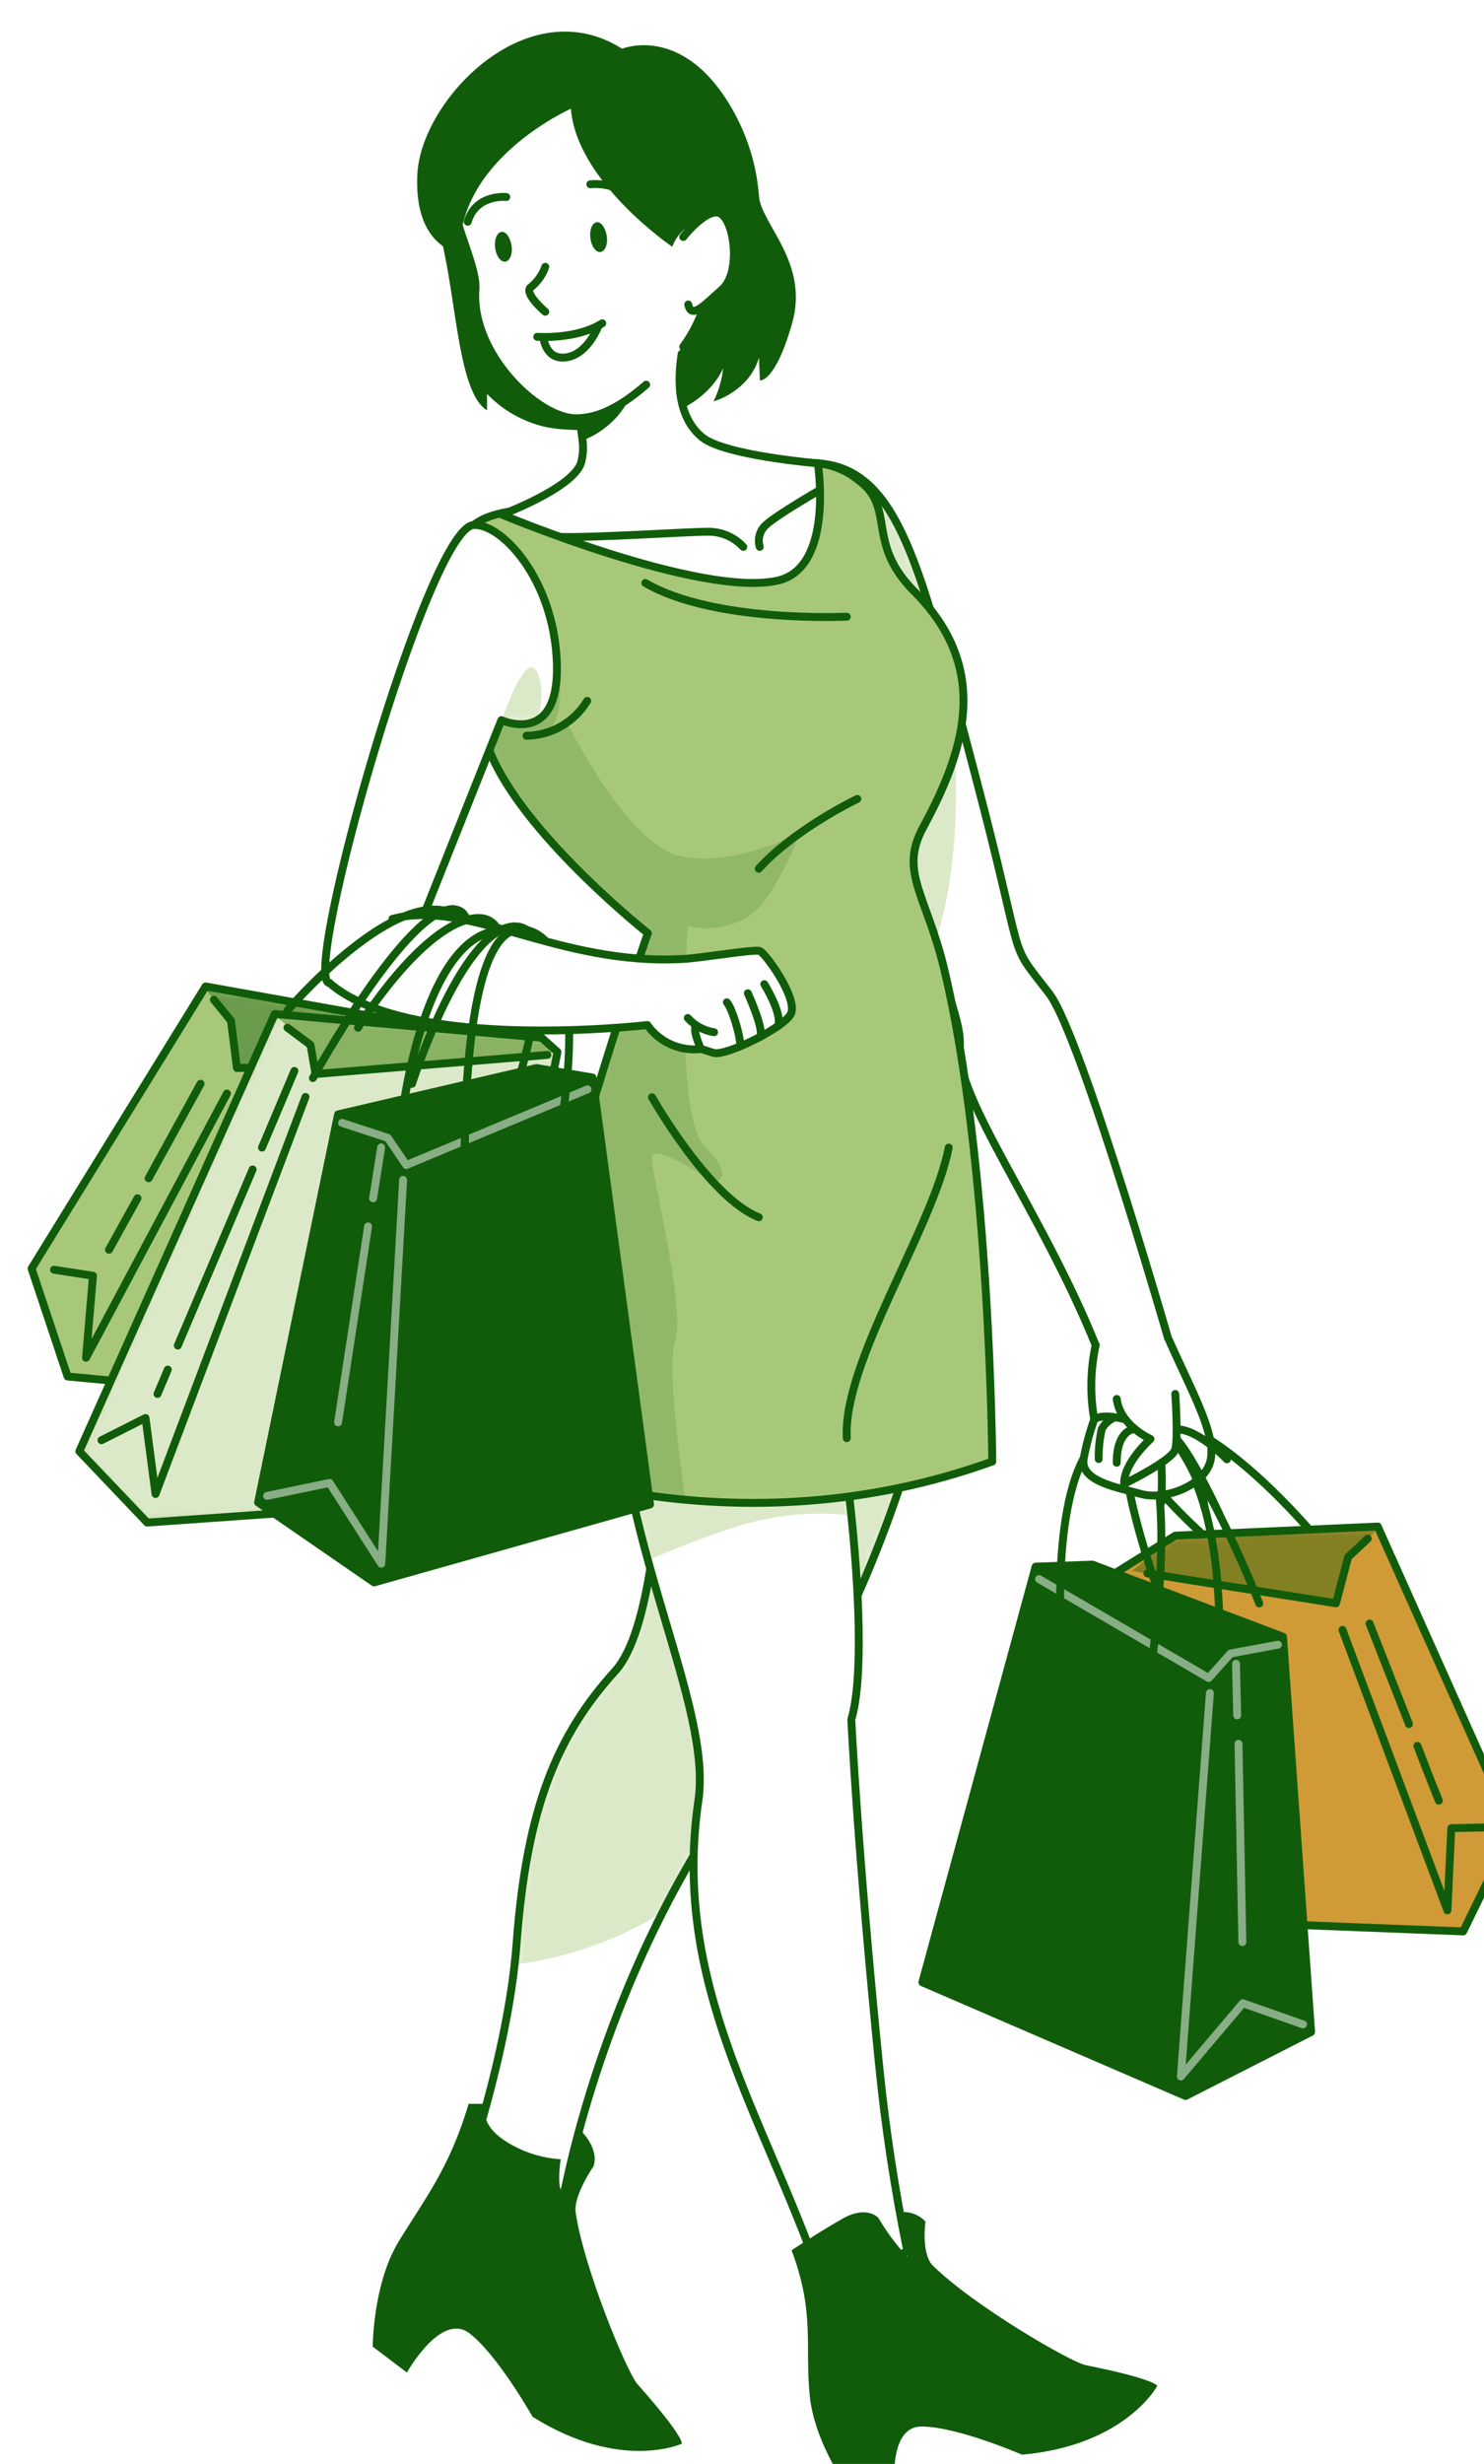 <svg width="188" height="312" viewBox="0 0 188 312" fill="none" xmlns="http://www.w3.org/2000/svg">
<g filter="url(#filter0_d_22_135)">
<path d="M99.604 54.667C109.919 55.378 112.608 67.911 119.437 93.746C126.265 119.581 123.355 114.587 128.926 121.819C133.075 127.217 144.888 168.601 144.888 168.601C144.888 168.601 135.514 168.082 134.804 166.334C127.965 149.402 116.892 134.823 117.583 128.532C118.275 122.242 104.608 97.165 104.608 97.165L99.604 54.667Z" fill="white"/>
<mask id="mask0_22_135" style="mask-type:luminance" maskUnits="userSpaceOnUse" x="99" y="54" width="46" height="115">
<path d="M99.604 54.667C109.919 55.378 112.608 67.911 119.437 93.746C126.265 119.581 123.355 114.587 128.926 121.819C133.075 127.217 144.888 168.601 144.888 168.601C144.888 168.601 135.514 168.082 134.804 166.334C127.965 149.402 116.892 134.823 117.583 128.532C118.275 122.242 104.608 97.165 104.608 97.165L99.604 54.667Z" fill="white"/>
</mask>
<g mask="url(#mask0_22_135)">
<path opacity="0.4" d="M100.747 64.358L104.589 97.165C104.589 97.165 110.207 107.461 114.059 116.508C117.727 106.798 117.583 93.583 116.258 81.789C111.821 65.356 108.671 56.636 101.439 54.898L100.747 64.358Z" fill="#A8C879"/>
</g>
<path d="M99.604 54.667C109.919 55.378 112.608 67.911 119.437 93.746C126.265 119.581 123.355 114.587 128.926 121.819C133.075 127.217 144.888 168.601 144.888 168.601C144.888 168.601 135.514 168.082 134.804 166.334C127.965 149.402 116.892 134.823 117.583 128.532C118.275 122.242 104.608 97.165 104.608 97.165L99.604 54.667Z" stroke="#105C0A" stroke-linecap="round" stroke-linejoin="round"/>
<path d="M119.437 143.524C119.437 143.524 113.674 191.987 92.824 217.995C71.973 244.003 67.037 276.052 67.037 276.052L54.551 272.45C54.551 272.45 60.391 256.258 61.447 242.053C62.734 224.833 66.585 215.709 73.933 207.594C82.634 197.989 79.695 145.436 79.695 145.436L119.437 143.524Z" fill="white"/>
<mask id="mask1_22_135" style="mask-type:luminance" maskUnits="userSpaceOnUse" x="54" y="143" width="66" height="134">
<path d="M119.437 143.524C119.437 143.524 113.674 191.987 92.824 217.995C71.973 244.003 67.037 276.052 67.037 276.052L54.551 272.45C54.551 272.45 60.391 256.258 61.447 242.053C62.734 224.833 66.585 215.709 73.933 207.594C82.634 197.989 79.695 145.436 79.695 145.436L119.437 143.524Z" fill="white"/>
</mask>
<g mask="url(#mask1_22_135)">
<path opacity="0.4" d="M61.236 244.771C67.87 243.919 74.247 241.667 79.945 238.163C83.541 231.02 87.856 224.262 92.824 217.995C113.607 191.987 119.437 143.524 119.437 143.524L79.734 145.445C79.734 145.445 82.711 198.028 73.971 207.603C66.585 215.719 62.734 224.843 61.486 242.063C61.418 242.956 61.332 243.859 61.236 244.771Z" fill="#A8C879"/>
</g>
<path d="M119.437 143.524C119.437 143.524 113.674 191.987 92.824 217.995C71.973 244.003 67.037 276.052 67.037 276.052L54.551 272.45C54.551 272.45 60.391 256.258 61.447 242.053C62.734 224.833 66.585 215.709 73.933 207.594C82.634 197.989 79.695 145.436 79.695 145.436L119.437 143.524Z" stroke="#105C0A" stroke-linecap="round" stroke-linejoin="round"/>
<path d="M99.892 166.382C101.813 167.631 106.884 203.598 103.849 213.731C103.849 213.731 104.618 230.192 107.393 257.756C108.18 265.565 109.363 273.328 110.937 281.017C110.937 281.017 100.834 287.135 99.892 284.398C92.824 264.008 81.049 247.297 84.478 223.978C86.207 212.223 74.874 192.237 74.028 170.426C73.183 148.615 99.892 166.382 99.892 166.382Z" fill="white"/>
<mask id="mask2_22_135" style="mask-type:luminance" maskUnits="userSpaceOnUse" x="74" y="159" width="37" height="127">
<path d="M99.892 166.382C101.813 167.631 106.884 203.598 103.849 213.731C103.849 213.731 104.618 230.192 107.393 257.756C108.18 265.565 109.363 273.328 110.937 281.017C110.937 281.017 100.834 287.135 99.892 284.398C92.824 264.008 81.049 247.297 84.478 223.978C86.207 212.223 74.874 192.237 74.028 170.426C73.183 148.615 99.892 166.382 99.892 166.382Z" fill="white"/>
</mask>
<g mask="url(#mask2_22_135)">
<path opacity="0.4" d="M74.029 170.378C74.471 178.249 75.828 186.042 78.072 193.6C81.609 192.018 85.228 190.626 88.915 189.432C93.728 187.851 98.824 187.323 103.859 187.886C102.745 176.995 100.891 166.978 99.892 166.334C99.892 166.382 73.27 148.567 74.029 170.378Z" fill="#A8C879"/>
</g>
<path d="M99.892 166.382C101.813 167.631 106.884 203.598 103.849 213.731C103.849 213.731 104.618 230.192 107.393 257.756C108.18 265.565 109.363 273.328 110.937 281.017C110.937 281.017 100.834 287.135 99.892 284.398C92.824 264.008 81.049 247.297 84.478 223.978C86.207 212.223 74.874 192.237 74.028 170.426C73.183 148.615 99.892 166.382 99.892 166.382Z" stroke="#105C0A" stroke-linecap="round" stroke-linejoin="round"/>
<path d="M50.585 22.503C53.879 29.159 53.341 45.303 57.702 47.963V45.879C59.699 47.963 62.263 49.416 65.078 50.057C69.716 51.075 83.921 50.624 87.609 42.643C87.454 44.1 87.041 45.518 86.389 46.83C86.389 46.83 90.865 45.63 92.152 41.289L92.267 44.17C92.267 44.17 94.188 44.525 96.349 36.938C98.51 29.351 92.603 24.549 92.152 20.947C91.7 17.346 86.389 9.97 75.748 8.26C65.106 6.55 50.585 22.503 50.585 22.503Z" fill="#105C0A"/>
<path d="M-7.64861e-06 156.624L4.562 170.301L34.959 173.144L45.946 130.732L47.319 125.43L22.041 120.907L21.907 121.128L-7.64861e-06 156.624Z" fill="#A8C879"/>
<mask id="mask3_22_135" style="mask-type:luminance" maskUnits="userSpaceOnUse" x="0" y="120" width="48" height="54">
<path d="M-7.64861e-06 156.624L4.562 170.301L34.959 173.144L45.946 130.732L47.319 125.43L22.041 120.907L21.907 121.128L-7.64861e-06 156.624Z" fill="white"/>
</mask>
<g mask="url(#mask3_22_135)">
<path opacity="0.4" d="M21.907 121.128L25.259 125.238L26.018 131.231L45.946 130.732L47.319 125.43L22.041 120.907L21.907 121.128Z" fill="#105C0A"/>
</g>
<path d="M-8.31245e-06 156.624L4.562 170.301L34.959 173.144L45.946 130.732L47.319 125.43L22.041 120.907L21.907 121.128L-8.31245e-06 156.624Z" stroke="#105C0A" stroke-linecap="round" stroke-linejoin="round"/>
<path d="M23.098 122.597L25.259 125.248L26.017 131.241L44.342 130.78" stroke="#105C0A" stroke-linecap="round" stroke-linejoin="round"/>
<path d="M24.75 134.468L6.896 167.929L7.779 157.546L2.843 156.778" stroke="#105C0A" stroke-linecap="round" stroke-linejoin="round"/>
<path d="M14.829 145.196L21.408 133.229" stroke="#105C0A" stroke-linecap="round" stroke-linejoin="round"/>
<path d="M9.806 154.252C11.006 152.072 12.216 149.902 13.417 147.731" stroke="#105C0A" stroke-linecap="round" stroke-linejoin="round"/>
<path d="M32.414 123.951C32.414 123.951 45.264 108.95 52.842 111.466C60.42 113.982 44.861 126.756 44.861 126.756" stroke="#105C0A" stroke-linecap="round" stroke-linejoin="round"/>
<path d="M35.641 132.509C35.641 132.509 47.656 110.678 53.524 111.139C59.392 111.6 48.875 132 48.875 132" stroke="#105C0A" stroke-linecap="round" stroke-linejoin="round"/>
<path d="M99.604 54.667C99.604 54.667 91.162 58.691 83.325 60.017C75.488 61.342 60.631 58.691 56.021 62.485C51.411 66.278 53.745 81.866 58.47 92.123C63.195 102.38 78.072 114.165 78.072 114.165C78.072 114.165 70.389 136.196 65.846 154.857C61.303 173.518 60.909 181.067 60.909 181.067C60.909 181.067 89.03 192.851 121.703 181.067C121.703 181.067 121.483 143.179 115.624 118.755C113.348 109.257 109.862 106.424 112.964 100.738C118.092 91.24 121.703 80.761 111.821 70.888C105.636 64.694 109.525 60.324 104.791 56.828C103.316 55.607 101.51 54.854 99.604 54.667Z" fill="#A8C879"/>
<mask id="mask4_22_135" style="mask-type:luminance" maskUnits="userSpaceOnUse" x="53" y="54" width="69" height="133">
<path d="M99.604 54.667C99.604 54.667 91.162 58.691 83.325 60.017C75.488 61.342 60.631 58.691 56.021 62.485C51.411 66.278 53.745 81.866 58.47 92.123C63.195 102.38 78.072 114.165 78.072 114.165C78.072 114.165 70.389 136.196 65.846 154.857C61.303 173.518 60.909 181.067 60.909 181.067C60.909 181.067 89.03 192.851 121.703 181.067C121.703 181.067 121.483 143.179 115.624 118.755C113.348 109.257 109.862 106.424 112.964 100.738C118.092 91.24 121.703 80.761 111.821 70.888C105.636 64.694 109.525 60.324 104.791 56.828C103.316 55.607 101.51 54.854 99.604 54.667Z" fill="white"/>
</mask>
<g mask="url(#mask4_22_135)">
<path opacity="0.15" d="M78.072 114.165C78.072 114.165 70.389 136.196 65.846 154.857C61.303 173.518 60.909 181.067 60.909 181.067C67.965 183.672 75.347 185.288 82.845 185.869C82.144 181.259 80.483 169.235 81.539 165.7C82.855 161.359 78.456 144.466 78.6 142.497C78.744 140.528 86.466 145.772 86.466 145.772C86.466 145.772 89.347 145.224 85.362 141.277C81.376 137.33 83.133 113.281 83.133 113.281C85.64 113.853 88.27 113.48 90.519 112.234C94.226 110.14 97.242 101.545 97.242 101.545C97.242 101.545 88.598 105.963 82.019 104.359C75.44 102.755 68.122 88.032 68.122 88.032H65.875C67.719 85.535 66.633 79.945 66.633 79.945L53.697 74.067C54.305 80.301 55.927 86.393 58.499 92.104C63.195 102.38 78.072 114.165 78.072 114.165Z" fill="#105C0A"/>
</g>
<path d="M99.604 54.667C99.604 54.667 91.162 58.691 83.325 60.017C75.488 61.342 60.631 58.691 56.021 62.485C51.411 66.278 53.745 81.866 58.47 92.123C63.195 102.38 78.072 114.165 78.072 114.165C78.072 114.165 70.389 136.196 65.846 154.857C61.303 173.518 60.909 181.067 60.909 181.067C60.909 181.067 89.03 192.851 121.703 181.067C121.703 181.067 121.483 143.179 115.624 118.755C113.348 109.257 109.862 106.424 112.964 100.738C118.092 91.24 121.703 80.761 111.821 70.888C105.636 64.694 109.525 60.324 104.791 56.828C103.316 55.607 101.51 54.854 99.604 54.667Z" stroke="#105C0A" stroke-linecap="round" stroke-linejoin="round"/>
<path d="M59.584 61.16C59.584 61.16 84.804 71.724 94.533 69.515C101.708 67.882 99.604 54.667 99.604 54.667C99.604 54.667 87.926 53.707 85.006 51.411C78.437 46.158 85.006 32.03 85.006 32.03L65.289 36.727C66.571 39.788 67.684 42.917 68.621 46.1C69.19 47.955 69.586 49.858 69.803 51.786C69.926 52.751 69.855 53.731 69.591 54.667C68.468 57.856 59.584 61.16 59.584 61.16Z" fill="white" stroke="#105C0A" stroke-linecap="round" stroke-linejoin="round"/>
<path d="M55.982 62.485C59.517 62.235 66.192 69.333 66.547 79.964C66.902 90.596 59.517 87.187 59.517 87.187L48.77 114.165C48.77 114.165 41.086 121.454 37.667 120.465C34.248 119.476 50.22 62.907 55.982 62.485Z" fill="white"/>
<mask id="mask5_22_135" style="mask-type:luminance" maskUnits="userSpaceOnUse" x="37" y="62" width="30" height="59">
<path d="M55.982 62.485C59.517 62.235 66.192 69.333 66.547 79.964C66.902 90.596 59.517 87.187 59.517 87.187L48.77 114.165C48.77 114.165 41.086 121.454 37.667 120.465C34.248 119.476 50.22 62.907 55.982 62.485Z" fill="white"/>
</mask>
<g mask="url(#mask5_22_135)">
<path opacity="0.4" d="M59.584 87.187C60.272 87.494 61.015 87.661 61.769 87.677C62.523 87.694 63.272 87.559 63.973 87.283C65.394 83.72 64.146 79.83 63.013 80.56C61.313 81.751 59.584 87.187 59.584 87.187Z" fill="#A8C879"/>
</g>
<path d="M55.982 62.485C59.517 62.235 66.192 69.333 66.547 79.964C66.902 90.596 59.517 87.187 59.517 87.187L48.77 114.165C48.77 114.165 41.086 121.454 37.667 120.465C34.248 119.476 50.22 62.907 55.982 62.485Z" stroke="#105C0A" stroke-linecap="round" stroke-linejoin="round"/>
<path d="M41.346 126.131C41.346 126.131 49.413 113.031 56.203 112.273C62.993 111.514 58.124 127.85 58.124 127.85" stroke="#105C0A" stroke-linecap="round" stroke-linejoin="round"/>
<path d="M64.607 127.399L30.8 124.403L6.051 179.77L14.646 188.798L55.512 185.917L66.624 129.205L64.607 127.399Z" fill="#A8C879"/>
<mask id="mask6_22_135" style="mask-type:luminance" maskUnits="userSpaceOnUse" x="6" y="124" width="61" height="65">
<path d="M64.607 127.399L30.8 124.403L6.051 179.77L14.646 188.798L55.512 185.917L66.624 129.205L64.607 127.399Z" fill="white"/>
</mask>
<g mask="url(#mask6_22_135)">
<path opacity="0.2" d="M30.743 124.528L35.334 128.312L36.217 131.98L66.624 129.205L64.607 127.39L30.8 124.403L30.743 124.528Z" fill="#105C0A"/>
<path opacity="0.6" d="M6.051 179.77L14.646 188.798L55.512 185.917L66.624 129.205L35.977 132L35.334 128.312L30.743 124.528L6.051 179.77Z" fill="white"/>
</g>
<path d="M64.607 127.399L30.8 124.403L6.051 179.77L14.646 188.798L55.512 185.917L66.624 129.205L64.607 127.399Z" stroke="#105C0A" stroke-linecap="round" stroke-linejoin="round"/>
<path d="M65.346 129.579L35.977 132L35.334 128.312L32.414 126.131" stroke="#105C0A" stroke-linecap="round" stroke-linejoin="round"/>
<path d="M34.7 134.9L15.703 185.178L14.435 175.554L8.855 178.368" stroke="#105C0A" stroke-linecap="round" stroke-linejoin="round"/>
<path d="M17.259 169.427L15.952 172.51" stroke="#105C0A" stroke-linecap="round" stroke-linejoin="round"/>
<path d="M28.006 144.081L18.526 166.382" stroke="#105C0A" stroke-linecap="round" stroke-linejoin="round"/>
<path d="M33.297 131.606C31.934 134.846 30.564 138.082 29.187 141.315" stroke="#105C0A" stroke-linecap="round" stroke-linejoin="round"/>
<path d="M48.184 133.229C48.184 133.229 54.359 113.886 61.005 113.32C67.651 112.753 61.966 131.836 61.966 131.836" stroke="#105C0A" stroke-linecap="round" stroke-linejoin="round"/>
<path d="M71.061 132.441L63.964 131.241L38.83 137.109L28.697 186.244L43.391 196.376L78.35 186.503L71.061 132.441Z" fill="#105C0A"/>
<mask id="mask7_22_135" style="mask-type:luminance" maskUnits="userSpaceOnUse" x="28" y="131" width="51" height="66">
<path d="M71.061 132.441L63.964 131.241L38.83 137.109L28.697 186.244L43.391 196.376L78.35 186.503L71.061 132.441Z" fill="white"/>
</mask>
<g mask="url(#mask7_22_135)">
<path opacity="0.3" d="M71.061 132.441L47.79 142.391L45.927 139.433L38.83 137.109L63.964 131.241L71.061 132.441Z" fill="#105C0A"/>
</g>
<path d="M71.061 132.441L63.964 131.241L38.83 137.109L28.697 186.244L43.391 196.376L78.35 186.503L71.061 132.441Z" stroke="#105C0A" stroke-linecap="round" stroke-linejoin="round"/>
<g opacity="0.5">
<path d="M70.427 133.939L47.473 143.524L45.13 140.086L39.339 138.185" stroke="white" stroke-linecap="round" stroke-linejoin="round"/>
<path d="M47.07 145.397L44.304 194.004L37.754 183.775L29.84 185.418" stroke="white" stroke-linecap="round" stroke-linejoin="round"/>
<path d="M42.633 151.294L38.83 176.111" stroke="white" stroke-linecap="round" stroke-linejoin="round"/>
<path d="M44.285 141.287L43.267 147.741" stroke="white" stroke-linecap="round" stroke-linejoin="round"/>
</g>
<path d="M67.037 138.732C67.037 138.732 71.32 115.98 62.773 113.761C54.225 111.543 54.888 143.534 54.888 143.534" stroke="#105C0A" stroke-linecap="round" stroke-linejoin="round"/>
<path d="M47.06 136.456C47.06 136.456 49.941 113.319 60.074 113.79" stroke="#105C0A" stroke-linecap="round" stroke-linejoin="round"/>
<path d="M162.473 190.393C162.473 190.393 149.142 174.383 141.267 175.833C133.392 177.283 148.95 190.834 148.95 190.834" stroke="#105C0A" stroke-linecap="round" stroke-linejoin="round"/>
<path d="M187.684 227.609L181.364 240.565L150.852 239.374L137.262 195.204L144.888 190.45L170.55 189.298L170.646 189.538L187.684 227.609Z" fill="#D09A36"/>
<mask id="mask8_22_135" style="mask-type:luminance" maskUnits="userSpaceOnUse" x="137" y="189" width="51" height="52">
<path d="M187.684 227.609L181.364 240.565L150.852 239.374L137.262 195.204L144.888 190.45L170.55 189.298L170.646 189.538L187.684 227.609Z" fill="white"/>
</mask>
<g mask="url(#mask8_22_135)">
<path opacity="0.4" d="M170.646 189.538L166.785 193.168L165.239 199.008L139.404 194.926L144.888 190.45L170.55 189.298L170.646 189.538Z" fill="#105C0A"/>
</g>
<path d="M187.684 227.609L181.364 240.565L150.852 239.374L137.262 195.204L144.888 190.45L170.55 189.298L170.646 189.538L187.684 227.609Z" stroke="#105C0A" stroke-linecap="round" stroke-linejoin="round"/>
<path d="M169.273 190.834L166.785 193.168L165.249 199.017L141.363 195.233" stroke="#105C0A" stroke-linecap="round" stroke-linejoin="round"/>
<path d="M166.074 202.388L179.367 237.904L179.856 227.493L184.851 227.388" stroke="#105C0A" stroke-linecap="round" stroke-linejoin="round"/>
<path d="M174.497 214.316L169.503 201.581" stroke="#105C0A" stroke-linecap="round" stroke-linejoin="round"/>
<path d="M178.281 224.007C177.321 221.692 176.466 219.387 175.563 217.073" stroke="#105C0A" stroke-linecap="round" stroke-linejoin="round"/>
<path d="M155.529 199.036C155.529 199.036 146.501 175.814 140.624 175.506C134.746 175.199 142.477 196.799 142.477 196.799" stroke="#105C0A" stroke-linecap="round" stroke-linejoin="round"/>
<path d="M127.197 194.378L134.4 194.119L158.535 203.253L162.098 253.3L146.194 261.406L112.849 247.009L127.197 194.378Z" fill="#105C0A"/>
<mask id="mask9_22_135" style="mask-type:luminance" maskUnits="userSpaceOnUse" x="112" y="194" width="51" height="68">
<path d="M127.197 194.378L134.4 194.119L158.535 203.253L162.098 253.3L146.194 261.406L112.849 247.009L127.197 194.378Z" fill="white"/>
</mask>
<g mask="url(#mask9_22_135)">
<path opacity="0.3" d="M127.197 194.378L148.95 207.315L151.188 204.626L158.535 203.253L134.4 194.119L127.197 194.378Z" fill="#105C0A"/>
</g>
<path d="M127.197 194.378L134.4 194.119L158.535 203.253L162.098 253.3L146.194 261.406L112.849 247.009L127.197 194.378Z" stroke="#105C0A" stroke-linecap="round" stroke-linejoin="round"/>
<g opacity="0.5">
<path d="M127.629 195.953L149.123 208.477L151.899 205.375L157.892 204.261" stroke="white" stroke-linecap="round" stroke-linejoin="round"/>
<path d="M149.277 210.388L145.598 258.937L153.445 249.66L161.071 252.339" stroke="white" stroke-linecap="round" stroke-linejoin="round"/>
<path d="M152.898 216.813L153.388 241.919" stroke="white" stroke-linecap="round" stroke-linejoin="round"/>
<path d="M152.581 206.681L152.734 213.212" stroke="white" stroke-linecap="round" stroke-linejoin="round"/>
</g>
<path d="M130.366 201.149C130.366 201.149 129.118 178.032 137.877 176.985C146.636 175.938 141.776 207.498 141.776 207.498" stroke="#105C0A" stroke-linecap="round" stroke-linejoin="round"/>
<path d="M150.458 201.524C150.458 201.524 150.679 178.215 140.556 177.341" stroke="#105C0A" stroke-linecap="round" stroke-linejoin="round"/>
<path d="M45.716 112.359C55.32 109.785 66.624 118.323 82.557 117.43C84.987 117.296 91.546 116.162 92.248 116.422C92.949 116.681 96.954 122.184 96.243 124.268C95.676 125.949 87.935 129.81 86.389 129.32L84.843 128.83C83.535 128.989 82.209 128.791 81.005 128.257C79.801 127.722 78.764 126.872 78.005 125.795C78.005 125.795 47.867 129.32 37.735 120.465" fill="white"/>
<path d="M45.716 112.359C55.32 109.785 66.624 118.323 82.557 117.43C84.987 117.296 91.546 116.162 92.248 116.422C92.949 116.681 96.954 122.184 96.243 124.268C95.676 125.949 87.935 129.81 86.389 129.32L84.843 128.83C83.535 128.989 82.209 128.791 81.005 128.257C79.801 127.722 78.764 126.872 78.005 125.795C78.005 125.795 47.867 129.32 37.735 120.465" stroke="#105C0A" stroke-linecap="round" stroke-linejoin="round"/>
<path d="M84.795 128.83C84.795 128.83 83.489 125.949 84.343 125.949" stroke="#105C0A" stroke-linecap="round" stroke-linejoin="round"/>
<path d="M83.133 124.902C83.999 125.874 85.178 126.513 86.466 126.708" stroke="#105C0A" stroke-linecap="round" stroke-linejoin="round"/>
<path d="M89.664 128.532C90.125 128.34 88.838 123.73 88.079 122.914" stroke="#105C0A" stroke-linecap="round" stroke-linejoin="round"/>
<path d="M92.305 127.284C92.824 126.323 90.74 121.771 90.74 121.771" stroke="#105C0A" stroke-linecap="round" stroke-linejoin="round"/>
<path d="M94.553 125.93C95.196 124.441 92.824 120.619 92.824 120.619" stroke="#105C0A" stroke-linecap="round" stroke-linejoin="round"/>
<path d="M62.773 113.79C54.225 111.591 54.888 143.563 54.888 143.563" stroke="#105C0A" stroke-linecap="round" stroke-linejoin="round"/>
<path d="M47.06 136.456C47.06 136.456 49.941 113.319 60.074 113.79" stroke="#105C0A" stroke-linecap="round" stroke-linejoin="round"/>
<path d="M41.346 126.131C41.346 126.131 49.413 113.031 56.203 112.273" stroke="#105C0A" stroke-linecap="round" stroke-linejoin="round"/>
<path d="M48.184 133.229C48.184 133.229 54.359 113.886 61.005 113.32" stroke="#105C0A" stroke-linecap="round" stroke-linejoin="round"/>
<path d="M32.414 123.951C32.414 123.951 45.264 108.95 52.842 111.466" stroke="#105C0A" stroke-linecap="round" stroke-linejoin="round"/>
<path d="M35.641 132.509C35.641 132.509 47.656 110.678 53.524 111.139" stroke="#105C0A" stroke-linecap="round" stroke-linejoin="round"/>
<path d="M99.883 58.038C99.883 58.038 94.351 61.227 93.016 62.485C92.638 62.825 92.365 63.266 92.228 63.756C92.092 64.246 92.099 64.764 92.248 65.251" stroke="#105C0A" stroke-linecap="round" stroke-linejoin="round"/>
<path d="M90.163 65.251C89.603 64.647 88.924 64.164 88.169 63.834C87.414 63.503 86.599 63.332 85.774 63.33C82.951 63.33 72.204 64.079 67.037 63.993" stroke="#105C0A" stroke-linecap="round" stroke-linejoin="round"/>
<path d="M107.269 276.83C108.311 278.602 109.541 280.257 110.937 281.766L109.977 276.129C110.575 276.054 111.182 276.121 111.749 276.325C112.317 276.528 112.828 276.863 113.242 277.3C113.242 277.3 112.656 281.401 114.203 282.909C119.341 287.961 131.634 295.116 133.555 295.491C142.602 297.306 142.602 298.132 142.602 298.132C142.602 298.132 138.549 305.671 125.468 306.823C125.468 306.823 117.266 303.26 112.743 303.26C108.219 303.26 109.42 312 109.42 312H104.003C104.003 312 99.201 305.671 98.577 299.332C97.953 292.993 99.249 288.845 96.281 280.94C96.281 280.94 99.787 278.606 102.803 276.907C105.818 275.207 107.269 276.83 107.269 276.83Z" fill="#105C0A"/>
<path d="M67.027 269.415C66.614 272.537 67.027 273.257 67.027 273.257L69.428 265.641C69.428 265.641 71.954 267.888 71.195 270.299C71.195 270.299 68.612 274.025 68.929 276.157C69.976 283.293 75.45 296.422 76.747 297.882C82.864 304.787 82.365 305.44 82.365 305.44C82.365 305.44 74.586 309.004 63.464 302.021C63.464 302.021 59.075 294.223 55.474 291.457C51.872 288.691 47.55 296.422 47.55 296.422L43.219 293.147C43.219 293.147 43.219 285.185 46.542 279.769C49.865 274.352 52.957 270.501 55.368 262.404H57.711C57.711 262.404 56.05 265.065 61.063 267.725C62.906 268.712 64.941 269.289 67.027 269.415Z" fill="#105C0A"/>
<path d="M144.12 165.739C147.001 172.25 150.113 177.677 149.354 180.942C148.595 184.208 143.447 185.994 140.556 185.178C137.666 184.361 132.729 183.602 133.296 180.654C133.607 178.982 134.05 177.338 134.621 175.737C134.073 172.62 134.135 169.427 134.804 166.334" fill="white"/>
<path d="M144.12 165.739C147.001 172.25 150.113 177.677 149.354 180.942C148.595 184.208 143.447 185.994 140.556 185.178C137.666 184.361 132.729 183.602 133.296 180.654C133.607 178.982 134.05 177.338 134.621 175.737C134.073 172.62 134.135 169.427 134.804 166.334" stroke="#105C0A" stroke-linecap="round" stroke-linejoin="round"/>
<path d="M138.578 175.737C138.578 175.737 135.697 174.901 134.631 175.737" stroke="#105C0A" stroke-linecap="round" stroke-linejoin="round"/>
<path d="M145.07 178.8C145.07 178.8 148.297 183.343 148.585 186.81" stroke="#105C0A" stroke-linecap="round" stroke-linejoin="round"/>
<path d="M151.438 180.788C151.438 180.788 147.663 176.803 144.888 176.995" stroke="#105C0A" stroke-linecap="round" stroke-linejoin="round"/>
<path d="M150.458 187.694C150.458 187.694 147.202 180.587 145.041 178.205" stroke="#105C0A" stroke-linecap="round" stroke-linejoin="round"/>
<path d="M144.888 172.51C144.888 172.51 145.282 178.109 144.888 179.53C144.494 180.952 138.424 183.891 138.424 183.891C138.424 183.891 138.04 181.73 141.747 178.205C141.747 178.205 137.906 176.553 137.473 173.144" fill="white"/>
<path d="M144.888 172.51C144.888 172.51 145.282 178.109 144.888 179.53C144.494 180.952 138.424 183.891 138.424 183.891C138.424 183.891 138.04 181.73 141.747 178.205C141.747 178.205 137.906 176.553 137.473 173.144" stroke="#105C0A" stroke-linecap="round" stroke-linejoin="round"/>
<path d="M143.121 186.263C143.121 186.263 143.265 183.382 143.121 181.23V186.263Z" fill="white"/>
<path d="M143.121 186.263C143.121 186.263 143.265 183.382 143.121 181.23" stroke="#105C0A" stroke-linecap="round" stroke-linejoin="round"/>
<path d="M139.759 176.947C139.759 176.947 137.473 176.947 137.473 181.221" stroke="#105C0A" stroke-linecap="round" stroke-linejoin="round"/>
<path d="M137.262 175.458C136.546 175.753 135.95 176.281 135.572 176.956C135.296 178.202 135.167 179.475 135.188 180.75" stroke="#105C0A" stroke-linecap="round" stroke-linejoin="round"/>
<path d="M68.621 46.091C69.19 47.945 69.586 49.849 69.803 51.776C71.317 51.201 72.686 50.301 73.814 49.14C74.943 47.978 75.803 46.583 76.334 45.053L68.621 46.091Z" fill="#105C0A"/>
<path d="M82.557 39.906C91.066 28.381 84.017 7.155 74.96 4.303C58.076 -1.018 53.063 10.94 52.794 17.374C52.573 22.82 56.472 29.351 56.232 32.635C55.627 40.847 64.271 49.029 69.006 48.962C71.973 48.962 74.845 47.32 77.861 44.708" fill="white"/>
<path d="M82.557 39.906C91.066 28.381 84.017 7.155 74.96 4.303C58.076 -1.018 53.063 10.94 52.794 17.374C52.573 22.82 56.472 29.351 56.232 32.635C55.627 40.847 64.271 49.029 69.006 48.962C71.973 48.962 74.845 47.32 77.861 44.708" stroke="#105C0A" stroke-linecap="round" stroke-linejoin="round"/>
<path d="M77.275 22.561C76.602 21.47 75.638 20.589 74.49 20.019C73.342 19.448 72.058 19.211 70.782 19.334" stroke="#105C0A" stroke-linecap="round" stroke-linejoin="round"/>
<path d="M60.141 20.947C60.141 20.947 56.3 20.524 55.253 24.078" stroke="#105C0A" stroke-linecap="round" stroke-linejoin="round"/>
<path d="M70.792 26.162C70.927 27.199 71.493 27.987 72.069 27.91C72.646 27.833 73.03 26.95 72.867 25.893C72.703 24.837 72.156 24.068 71.589 24.145C71.022 24.222 70.658 25.077 70.792 26.162Z" fill="#105C0A"/>
<path d="M58.729 27.382C58.854 28.419 59.43 29.207 60.007 29.13C60.583 29.053 60.967 28.169 60.804 27.113C60.641 26.056 60.093 25.288 59.526 25.365C58.96 25.442 58.595 26.335 58.729 27.382Z" fill="#105C0A"/>
<path d="M65.078 29.783C64.737 30.777 64.125 31.655 63.31 32.318C62.167 33.01 65.078 35.478 65.078 35.478" stroke="#105C0A" stroke-linecap="round" stroke-linejoin="round"/>
<path d="M64.059 38.648C64.059 38.648 69.006 39.022 72.3 36.938" stroke="#105C0A" stroke-linecap="round" stroke-linejoin="round"/>
<path d="M71.829 37.216C71.829 37.216 70.523 40.799 67.805 41.24C65.087 41.682 64.828 38.676 64.828 38.676" stroke="#105C0A" stroke-linecap="round" stroke-linejoin="round"/>
<path d="M84.411 24.078C83.668 24.332 82.991 24.748 82.43 25.296C81.868 25.845 81.436 26.511 81.164 27.247C81.164 27.247 69.044 19.017 68.324 9.768C68.324 9.768 53.917 16.155 54.254 28.093C54.254 28.093 48.366 27.372 48.875 17.999C49.384 8.625 62.801 -5.426 74.806 2.171C74.806 2.171 82.711 -1.123 88.953 10.152C95.196 21.427 91.835 34.969 84.286 36.938C84.315 36.938 86.888 29.783 84.411 24.078Z" fill="#105C0A"/>
<path d="M82.557 26.008C82.557 26.008 85.851 21.802 87.493 23.194C89.136 24.587 89.779 30.599 87.493 32.635C85.208 34.671 83.575 36.477 83.191 34.556" fill="white"/>
<path d="M82.557 26.008C82.557 26.008 85.851 21.802 87.493 23.194C89.136 24.587 89.779 30.599 87.493 32.635C85.208 34.671 83.575 36.477 83.191 34.556" stroke="#105C0A" stroke-linecap="round" stroke-linejoin="round"/>
<path d="M70.389 84.747C69.588 86.075 68.462 87.177 67.118 87.949C65.774 88.722 64.255 89.141 62.705 89.165" stroke="#105C0A" stroke-linecap="round" stroke-linejoin="round"/>
<path d="M103.273 74.087C103.273 74.087 86.437 74.903 77.755 69.822" stroke="#105C0A" stroke-linecap="round" stroke-linejoin="round"/>
<path d="M104.608 97.165C104.608 97.165 96.694 100.94 92.123 106.001" stroke="#105C0A" stroke-linecap="round" stroke-linejoin="round"/>
<path d="M116.191 141.315C114.164 151.592 102.745 168.428 103.273 178.109" stroke="#105C0A" stroke-linecap="round" stroke-linejoin="round"/>
<path d="M78.6 134.938C78.6 134.938 85.803 147.664 92.132 150.132" stroke="#105C0A" stroke-linecap="round" stroke-linejoin="round"/>
</g>
<defs>
<filter id="filter0_d_22_135" x="-16.541" y="-16.04" width="228.787" height="352.101" filterUnits="userSpaceOnUse" color-interpolation-filters="sRGB">
<feFlood flood-opacity="0" result="BackgroundImageFix"/>
<feColorMatrix in="SourceAlpha" type="matrix" values="0 0 0 0 0 0 0 0 0 0 0 0 0 0 0 0 0 0 127 0" result="hardAlpha"/>
<feOffset dx="4" dy="4"/>
<feGaussianBlur stdDeviation="10"/>
<feComposite in2="hardAlpha" operator="out"/>
<feColorMatrix type="matrix" values="0 0 0 0 0 0 0 0 0 0 0 0 0 0 0 0 0 0 0.25 0"/>
<feBlend mode="normal" in2="BackgroundImageFix" result="effect1_dropShadow_22_135"/>
<feBlend mode="normal" in="SourceGraphic" in2="effect1_dropShadow_22_135" result="shape"/>
</filter>
</defs>
</svg>
